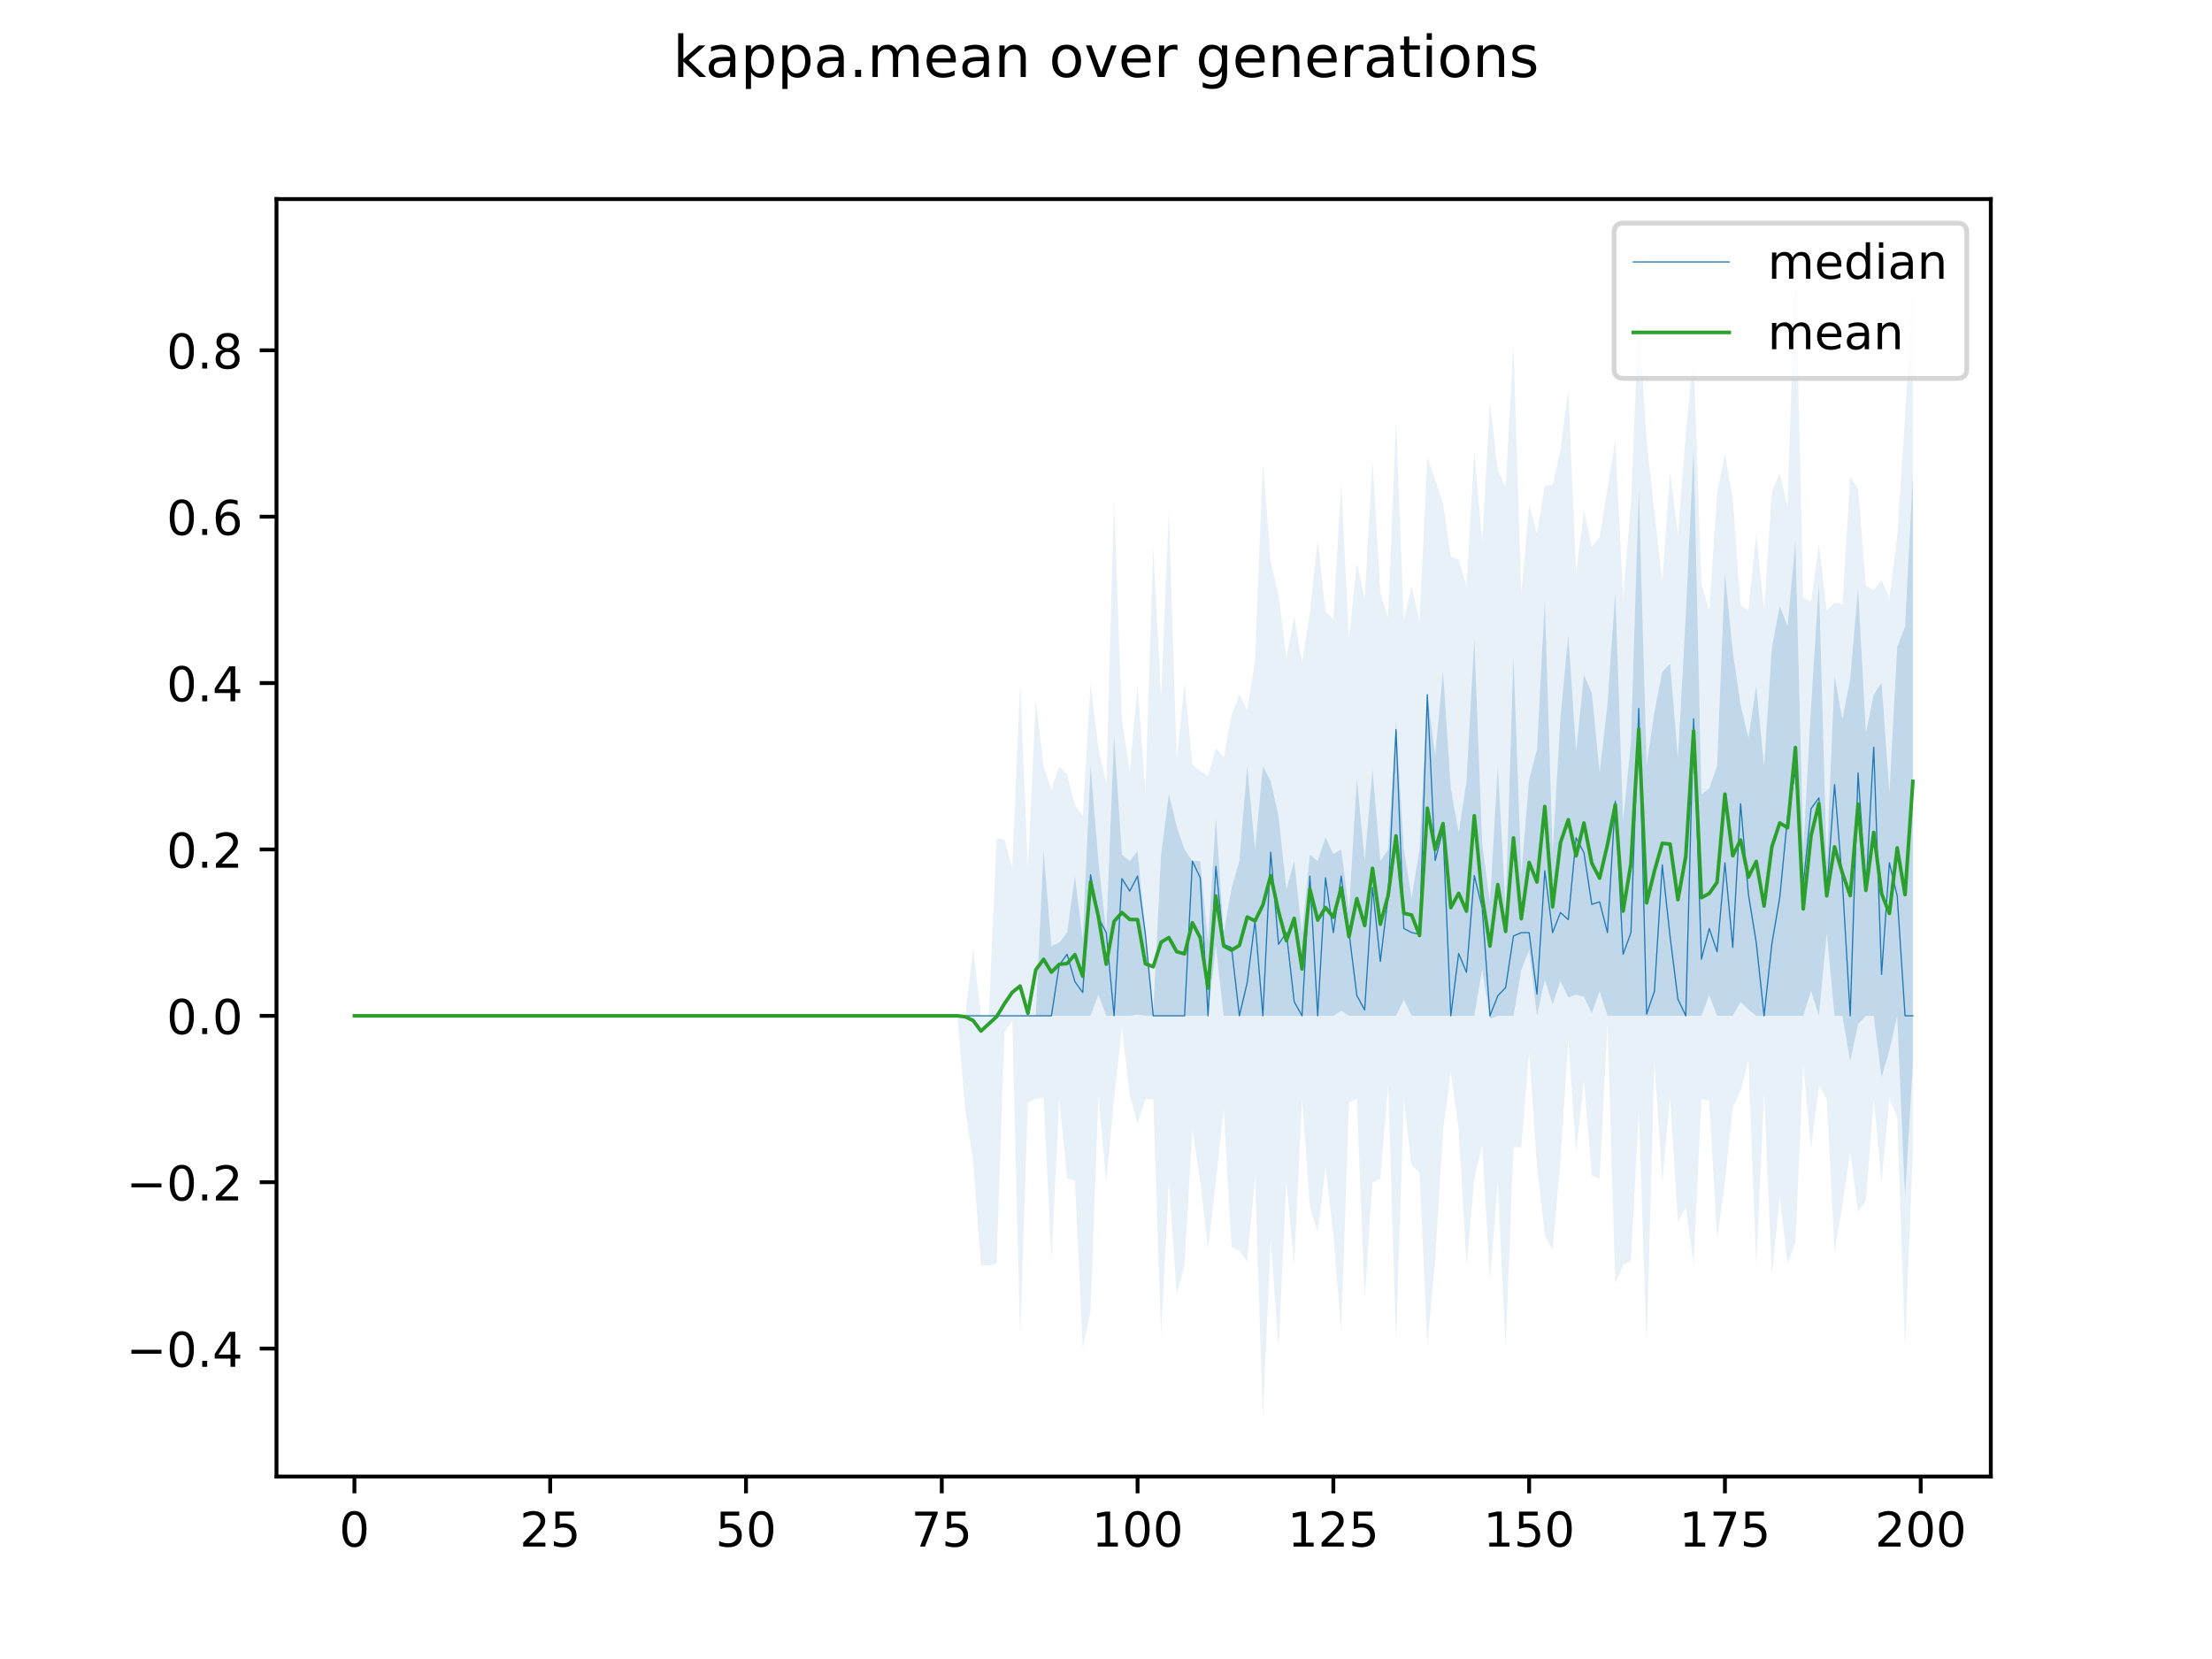 <?xml version="1.0" encoding="utf-8" standalone="no"?>
<!DOCTYPE svg PUBLIC "-//W3C//DTD SVG 1.1//EN"
  "http://www.w3.org/Graphics/SVG/1.1/DTD/svg11.dtd">
<!-- Created with matplotlib (https://matplotlib.org/) -->
<svg height="345.6pt" version="1.1" viewBox="0 0 460.8 345.6" width="460.8pt" xmlns="http://www.w3.org/2000/svg" xmlns:xlink="http://www.w3.org/1999/xlink">
 <defs>
  <style type="text/css">
*{stroke-linecap:butt;stroke-linejoin:round;}
  </style>
 </defs>
 <g id="figure_1">
  <g id="patch_1">
   <path d="M 0 345.6 
L 460.8 345.6 
L 460.8 0 
L 0 0 
z
" style="fill:#ffffff;"/>
  </g>
  <g id="axes_1">
   <g id="patch_2">
    <path d="M 57.6 307.584 
L 414.72 307.584 
L 414.72 41.472 
L 57.6 41.472 
z
" style="fill:#ffffff;"/>
   </g>
   <g id="PolyCollection_1">
    <path clip-path="url(#p567e6a04a9)" d="M 73.833 211.613 
L 73.833 211.613 
L 75.464 211.613 
L 77.096 211.613 
L 78.727 211.613 
L 80.358 211.613 
L 81.99 211.613 
L 83.621 211.613 
L 85.253 211.613 
L 86.884 211.613 
L 88.516 211.613 
L 90.147 211.613 
L 91.778 211.613 
L 93.41 211.613 
L 95.041 211.613 
L 96.673 211.613 
L 98.304 211.613 
L 99.936 211.613 
L 101.567 211.613 
L 103.198 211.613 
L 104.83 211.613 
L 106.461 211.613 
L 108.093 211.613 
L 109.724 211.613 
L 111.356 211.613 
L 112.987 211.613 
L 114.618 211.613 
L 116.25 211.613 
L 117.881 211.613 
L 119.513 211.613 
L 121.144 211.613 
L 122.776 211.613 
L 124.407 211.613 
L 126.038 211.613 
L 127.67 211.613 
L 129.301 211.613 
L 130.933 211.613 
L 132.564 211.613 
L 134.196 211.613 
L 135.827 211.613 
L 137.458 211.613 
L 139.09 211.613 
L 140.721 211.613 
L 142.353 211.613 
L 143.984 211.613 
L 145.616 211.613 
L 147.247 211.613 
L 148.879 211.613 
L 150.51 211.613 
L 152.141 211.613 
L 153.773 211.613 
L 155.404 211.613 
L 157.036 211.613 
L 158.667 211.613 
L 160.299 211.613 
L 161.93 211.613 
L 163.561 211.613 
L 165.193 211.613 
L 166.824 211.613 
L 168.456 211.613 
L 170.087 211.613 
L 171.719 211.613 
L 173.35 211.613 
L 174.981 211.613 
L 176.613 211.613 
L 178.244 211.613 
L 179.876 211.613 
L 181.507 211.613 
L 183.139 211.613 
L 184.77 211.613 
L 186.401 211.613 
L 188.033 211.613 
L 189.664 211.613 
L 191.296 211.613 
L 192.927 211.613 
L 194.559 211.613 
L 196.19 211.613 
L 197.821 211.613 
L 199.453 211.613 
L 201.084 211.613 
L 202.716 211.613 
L 204.347 211.613 
L 205.979 211.613 
L 207.61 211.613 
L 209.241 211.613 
L 210.873 211.613 
L 212.504 211.613 
L 214.136 211.613 
L 215.767 211.613 
L 217.399 211.613 
L 219.03 211.613 
L 220.661 211.613 
L 222.293 211.613 
L 223.924 211.613 
L 225.556 211.613 
L 227.187 211.613 
L 228.819 207.194 
L 230.45 211.613 
L 232.081 211.613 
L 233.713 211.613 
L 235.344 211.613 
L 236.976 211.353 
L 238.607 211.613 
L 240.239 211.613 
L 241.87 211.613 
L 243.501 211.613 
L 245.133 211.613 
L 246.764 211.613 
L 248.396 211.613 
L 250.027 211.613 
L 251.659 211.613 
L 253.29 197.056 
L 254.921 211.613 
L 256.553 211.613 
L 258.184 211.613 
L 259.816 211.613 
L 261.447 211.613 
L 263.079 211.613 
L 264.71 211.613 
L 266.341 211.613 
L 267.973 211.613 
L 269.604 211.613 
L 271.236 211.613 
L 272.867 211.613 
L 274.499 211.613 
L 276.13 211.613 
L 277.761 211.613 
L 279.393 210.573 
L 281.024 211.613 
L 282.656 211.613 
L 284.287 211.613 
L 285.919 211.613 
L 287.55 211.613 
L 289.181 211.613 
L 290.813 211.613 
L 292.444 208.256 
L 294.076 211.613 
L 295.707 211.613 
L 297.339 211.613 
L 298.97 211.613 
L 300.601 211.613 
L 302.233 211.613 
L 303.864 211.613 
L 305.496 211.613 
L 307.127 211.613 
L 308.759 201.878 
L 310.39 212.22 
L 312.021 211.613 
L 313.653 211.613 
L 315.284 211.613 
L 316.916 202.076 
L 318.547 197.923 
L 320.179 211.613 
L 321.81 204.109 
L 323.441 209.187 
L 325.073 204.37 
L 326.704 207.757 
L 328.336 207.227 
L 329.967 207.64 
L 331.599 211.093 
L 333.23 206.414 
L 334.862 211.613 
L 336.493 211.613 
L 338.124 211.613 
L 339.756 211.613 
L 341.387 211.613 
L 343.019 211.613 
L 344.65 211.613 
L 346.282 211.613 
L 347.913 211.613 
L 349.544 211.613 
L 351.176 211.613 
L 352.807 211.613 
L 354.439 211.613 
L 356.07 207.288 
L 357.702 211.613 
L 359.333 211.613 
L 360.964 211.613 
L 362.596 208.741 
L 364.227 210.313 
L 365.859 211.613 
L 367.49 211.613 
L 369.122 211.613 
L 370.753 211.613 
L 372.384 211.613 
L 374.016 211.613 
L 375.647 211.613 
L 377.279 206.414 
L 378.91 211.613 
L 380.542 194.39 
L 382.173 211.613 
L 383.804 211.613 
L 385.436 221.058 
L 387.067 213.346 
L 388.699 211.613 
L 390.33 211.613 
L 391.962 224.437 
L 393.593 218.842 
L 395.224 211.613 
L 396.856 249.391 
L 398.487 221.318 
L 398.487 98.798 
L 398.487 98.798 
L 396.856 130.561 
L 395.224 134.757 
L 393.593 165.17 
L 391.962 142.158 
L 390.33 144.721 
L 388.699 152.693 
L 387.067 122.539 
L 385.436 141.421 
L 383.804 149.92 
L 382.173 140.799 
L 380.542 179.727 
L 378.91 121.5 
L 377.279 147.234 
L 375.647 176.954 
L 374.016 112.835 
L 372.384 130.47 
L 370.753 126.265 
L 369.122 134.93 
L 367.49 159.625 
L 365.859 142.902 
L 364.227 153.733 
L 362.596 146.801 
L 360.964 135.71 
L 359.333 119.42 
L 357.702 159.625 
L 356.07 164.217 
L 354.439 165.517 
L 352.807 93.253 
L 351.176 128.277 
L 349.544 158.065 
L 347.913 138.309 
L 346.282 139.956 
L 344.65 148.329 
L 343.019 159.365 
L 341.387 102.004 
L 339.756 154.512 
L 338.124 171.062 
L 336.493 123.377 
L 334.862 146.846 
L 333.23 161.011 
L 331.599 144.375 
L 329.967 140.562 
L 328.336 156.592 
L 326.704 132.244 
L 325.073 149.487 
L 323.441 177.499 
L 321.81 125.334 
L 320.179 156.159 
L 318.547 162.397 
L 316.916 182.176 
L 315.284 136.75 
L 313.653 189.085 
L 312.021 159.625 
L 310.39 188.045 
L 308.759 175.687 
L 307.127 133.048 
L 305.496 162.831 
L 303.864 173.458 
L 302.233 164.304 
L 300.601 139.852 
L 298.97 157.458 
L 297.339 144.721 
L 295.707 176.954 
L 294.076 187.03 
L 292.444 176.954 
L 290.813 150.267 
L 289.181 176.954 
L 287.55 179.38 
L 285.919 160.318 
L 284.287 179.38 
L 282.656 162.051 
L 281.024 189.691 
L 279.393 176.954 
L 277.761 177.936 
L 276.13 174.454 
L 274.499 179.38 
L 272.867 177.994 
L 271.236 194.284 
L 269.604 179.38 
L 267.973 185.299 
L 266.341 169.936 
L 264.71 162.744 
L 263.079 159.625 
L 261.447 176.954 
L 259.816 159.625 
L 258.184 179.38 
L 256.553 185.012 
L 254.921 194.284 
L 253.29 170.343 
L 251.659 196.19 
L 250.027 179.38 
L 248.396 179.38 
L 246.764 176.954 
L 245.133 172.24 
L 243.501 165.369 
L 241.87 178.178 
L 240.239 210.898 
L 238.607 194.284 
L 236.976 177.301 
L 235.344 179.38 
L 233.713 177.994 
L 232.081 153.386 
L 230.45 194.284 
L 228.819 179.38 
L 227.187 159.625 
L 225.556 195.67 
L 223.924 182.5 
L 222.293 194.284 
L 220.661 196.363 
L 219.03 197.056 
L 217.399 177.301 
L 215.767 211.613 
L 214.136 211.613 
L 212.504 211.613 
L 210.873 211.613 
L 209.241 211.613 
L 207.61 211.613 
L 205.979 211.613 
L 204.347 211.613 
L 202.716 211.613 
L 201.084 211.613 
L 199.453 211.613 
L 197.821 211.613 
L 196.19 211.613 
L 194.559 211.613 
L 192.927 211.613 
L 191.296 211.613 
L 189.664 211.613 
L 188.033 211.613 
L 186.401 211.613 
L 184.77 211.613 
L 183.139 211.613 
L 181.507 211.613 
L 179.876 211.613 
L 178.244 211.613 
L 176.613 211.613 
L 174.981 211.613 
L 173.35 211.613 
L 171.719 211.613 
L 170.087 211.613 
L 168.456 211.613 
L 166.824 211.613 
L 165.193 211.613 
L 163.561 211.613 
L 161.93 211.613 
L 160.299 211.613 
L 158.667 211.613 
L 157.036 211.613 
L 155.404 211.613 
L 153.773 211.613 
L 152.141 211.613 
L 150.51 211.613 
L 148.879 211.613 
L 147.247 211.613 
L 145.616 211.613 
L 143.984 211.613 
L 142.353 211.613 
L 140.721 211.613 
L 139.09 211.613 
L 137.458 211.613 
L 135.827 211.613 
L 134.196 211.613 
L 132.564 211.613 
L 130.933 211.613 
L 129.301 211.613 
L 127.67 211.613 
L 126.038 211.613 
L 124.407 211.613 
L 122.776 211.613 
L 121.144 211.613 
L 119.513 211.613 
L 117.881 211.613 
L 116.25 211.613 
L 114.618 211.613 
L 112.987 211.613 
L 111.356 211.613 
L 109.724 211.613 
L 108.093 211.613 
L 106.461 211.613 
L 104.83 211.613 
L 103.198 211.613 
L 101.567 211.613 
L 99.936 211.613 
L 98.304 211.613 
L 96.673 211.613 
L 95.041 211.613 
L 93.41 211.613 
L 91.778 211.613 
L 90.147 211.613 
L 88.516 211.613 
L 86.884 211.613 
L 85.253 211.613 
L 83.621 211.613 
L 81.99 211.613 
L 80.358 211.613 
L 78.727 211.613 
L 77.096 211.613 
L 75.464 211.613 
L 73.833 211.613 
z
" style="fill:#1f77b4;fill-opacity:0.2;"/>
   </g>
   <g id="PolyCollection_2">
    <path clip-path="url(#p567e6a04a9)" d="M 73.833 211.613 
L 73.833 211.613 
L 75.464 211.613 
L 77.096 211.613 
L 78.727 211.613 
L 80.358 211.613 
L 81.99 211.613 
L 83.621 211.613 
L 85.253 211.613 
L 86.884 211.613 
L 88.516 211.613 
L 90.147 211.613 
L 91.778 211.613 
L 93.41 211.613 
L 95.041 211.613 
L 96.673 211.613 
L 98.304 211.613 
L 99.936 211.613 
L 101.567 211.613 
L 103.198 211.613 
L 104.83 211.613 
L 106.461 211.613 
L 108.093 211.613 
L 109.724 211.613 
L 111.356 211.613 
L 112.987 211.613 
L 114.618 211.613 
L 116.25 211.613 
L 117.881 211.613 
L 119.513 211.613 
L 121.144 211.613 
L 122.776 211.613 
L 124.407 211.613 
L 126.038 211.613 
L 127.67 211.613 
L 129.301 211.613 
L 130.933 211.613 
L 132.564 211.613 
L 134.196 211.613 
L 135.827 211.613 
L 137.458 211.613 
L 139.09 211.613 
L 140.721 211.613 
L 142.353 211.613 
L 143.984 211.613 
L 145.616 211.613 
L 147.247 211.613 
L 148.879 211.613 
L 150.51 211.613 
L 152.141 211.613 
L 153.773 211.613 
L 155.404 211.613 
L 157.036 211.613 
L 158.667 211.613 
L 160.299 211.613 
L 161.93 211.613 
L 163.561 211.613 
L 165.193 211.613 
L 166.824 211.613 
L 168.456 211.613 
L 170.087 211.613 
L 171.719 211.613 
L 173.35 211.613 
L 174.981 211.613 
L 176.613 211.613 
L 178.244 211.613 
L 179.876 211.613 
L 181.507 211.613 
L 183.139 211.613 
L 184.77 211.613 
L 186.401 211.613 
L 188.033 211.613 
L 189.664 211.613 
L 191.296 211.613 
L 192.927 211.613 
L 194.559 211.613 
L 196.19 211.613 
L 197.821 211.613 
L 199.453 211.613 
L 201.084 231.265 
L 202.716 241.853 
L 204.347 263.602 
L 205.979 263.602 
L 207.61 263.255 
L 209.241 215.079 
L 210.873 212.653 
L 212.504 278.505 
L 214.136 229.636 
L 215.767 228.943 
L 217.399 228.596 
L 219.03 262.562 
L 220.661 228.943 
L 222.293 245.579 
L 223.924 245.926 
L 225.556 280.931 
L 227.187 273.306 
L 228.819 228.249 
L 230.45 246.272 
L 232.081 228.943 
L 233.713 214.039 
L 235.344 228.249 
L 236.976 234.142 
L 238.607 228.943 
L 240.239 228.943 
L 241.87 278.158 
L 243.501 246.272 
L 245.133 269.494 
L 246.764 263.602 
L 248.396 235.181 
L 250.027 246.272 
L 251.659 260.136 
L 253.29 246.272 
L 254.921 231.022 
L 256.553 259.789 
L 258.184 260.482 
L 259.816 262.909 
L 261.447 245.232 
L 263.079 295.488 
L 264.71 258.403 
L 266.341 280.931 
L 267.973 246.272 
L 269.604 263.602 
L 271.236 228.943 
L 272.867 251.471 
L 274.499 256.67 
L 276.13 243.153 
L 277.761 257.363 
L 279.393 277.465 
L 281.024 229.636 
L 282.656 228.943 
L 284.287 270.534 
L 285.919 246.272 
L 287.55 245.579 
L 289.181 226.17 
L 290.813 279.545 
L 292.444 229.289 
L 294.076 242.806 
L 295.707 244.193 
L 297.339 280.238 
L 298.97 262.562 
L 300.601 235.528 
L 302.233 223.397 
L 303.864 235.181 
L 305.496 263.602 
L 307.127 245.579 
L 308.759 238.647 
L 310.39 266.721 
L 312.021 246.272 
L 313.653 280.931 
L 315.284 238.994 
L 316.916 238.994 
L 318.547 219.238 
L 320.179 242.806 
L 321.81 257.363 
L 323.441 260.482 
L 325.073 241.767 
L 326.704 216.812 
L 328.336 240.034 
L 329.967 225.13 
L 331.599 244.886 
L 333.23 245.579 
L 334.862 213.45 
L 336.493 267.414 
L 338.124 263.602 
L 339.756 262.562 
L 341.387 231.715 
L 343.019 280.585 
L 344.65 220.971 
L 346.282 246.272 
L 347.913 228.596 
L 349.544 254.59 
L 351.176 251.471 
L 352.807 263.602 
L 354.439 228.943 
L 356.07 229.289 
L 357.702 258.056 
L 359.333 246.272 
L 360.964 230.676 
L 362.596 227.21 
L 364.227 220.971 
L 365.859 263.602 
L 367.49 227.903 
L 369.122 265.681 
L 370.753 249.391 
L 372.384 263.255 
L 374.016 258.749 
L 375.647 222.011 
L 377.279 239.34 
L 378.91 226.17 
L 380.542 228.943 
L 382.173 260.829 
L 383.804 251.124 
L 385.436 240.034 
L 387.067 252.511 
L 388.699 250.085 
L 390.33 228.943 
L 391.962 246.272 
L 393.593 228.943 
L 395.224 232.755 
L 396.856 280.931 
L 398.487 239.687 
L 398.487 58.767 
L 398.487 58.767 
L 396.856 86.841 
L 395.224 111.795 
L 393.593 124.619 
L 391.962 120.807 
L 390.33 122.946 
L 388.699 122.004 
L 387.067 101.744 
L 385.436 99.318 
L 383.804 125.873 
L 382.173 125.555 
L 380.542 127.23 
L 378.91 113.182 
L 377.279 125.3 
L 375.647 124.516 
L 374.016 53.568 
L 372.384 105.557 
L 370.753 98.625 
L 369.122 102.437 
L 367.49 126.998 
L 365.859 111.102 
L 364.227 127.25 
L 362.596 126.071 
L 360.964 103.824 
L 359.333 94.466 
L 357.702 102.784 
L 356.07 127.103 
L 354.439 121.665 
L 352.807 73.67 
L 351.176 90.307 
L 349.544 111.317 
L 347.913 98.278 
L 346.282 121.153 
L 344.65 106.596 
L 343.019 91.693 
L 341.387 65.699 
L 339.756 104.517 
L 338.124 124.572 
L 336.493 91.693 
L 334.862 101.744 
L 333.23 111.934 
L 331.599 113.875 
L 329.967 106.25 
L 328.336 119.487 
L 326.704 80.949 
L 325.073 93.772 
L 323.441 101.051 
L 321.81 101.051 
L 320.179 111.102 
L 318.547 105.21 
L 316.916 123.746 
L 315.284 71.937 
L 313.653 101.397 
L 312.021 97.932 
L 310.39 83.721 
L 308.759 112.835 
L 307.127 93.772 
L 305.496 122.054 
L 303.864 116.647 
L 302.233 115.954 
L 300.601 104.863 
L 298.97 100.011 
L 297.339 95.159 
L 295.707 129.351 
L 294.076 122.193 
L 292.444 129.042 
L 290.813 87.534 
L 289.181 128.639 
L 287.55 123.489 
L 285.919 95.852 
L 284.287 124.702 
L 282.656 117.341 
L 281.024 132.954 
L 279.393 100.704 
L 277.761 128.857 
L 276.13 127.491 
L 274.499 112.488 
L 272.867 127.738 
L 271.236 137.992 
L 269.604 128.431 
L 267.973 137.033 
L 266.341 123.926 
L 264.71 116.994 
L 263.079 96.199 
L 261.447 137.616 
L 259.816 147.841 
L 258.184 144.721 
L 256.553 148.88 
L 254.921 157.826 
L 253.29 155.812 
L 251.659 161.655 
L 250.027 160.612 
L 248.396 159.278 
L 246.764 142.295 
L 245.133 158.186 
L 243.501 106.25 
L 241.87 145.068 
L 240.239 113.875 
L 238.607 165.17 
L 236.976 142.642 
L 235.344 160.664 
L 233.713 149.92 
L 232.081 103.824 
L 230.45 163.091 
L 228.819 155.812 
L 227.187 142.295 
L 225.556 170.022 
L 223.924 167.596 
L 222.293 161.358 
L 220.661 159.625 
L 219.03 164.477 
L 217.399 159.625 
L 215.767 145.761 
L 214.136 180.94 
L 212.504 142.295 
L 210.873 180.767 
L 209.241 174.842 
L 207.61 174.701 
L 205.979 211.613 
L 204.347 211.613 
L 202.716 197.403 
L 201.084 211.613 
L 199.453 211.613 
L 197.821 211.613 
L 196.19 211.613 
L 194.559 211.613 
L 192.927 211.613 
L 191.296 211.613 
L 189.664 211.613 
L 188.033 211.613 
L 186.401 211.613 
L 184.77 211.613 
L 183.139 211.613 
L 181.507 211.613 
L 179.876 211.613 
L 178.244 211.613 
L 176.613 211.613 
L 174.981 211.613 
L 173.35 211.613 
L 171.719 211.613 
L 170.087 211.613 
L 168.456 211.613 
L 166.824 211.613 
L 165.193 211.613 
L 163.561 211.613 
L 161.93 211.613 
L 160.299 211.613 
L 158.667 211.613 
L 157.036 211.613 
L 155.404 211.613 
L 153.773 211.613 
L 152.141 211.613 
L 150.51 211.613 
L 148.879 211.613 
L 147.247 211.613 
L 145.616 211.613 
L 143.984 211.613 
L 142.353 211.613 
L 140.721 211.613 
L 139.09 211.613 
L 137.458 211.613 
L 135.827 211.613 
L 134.196 211.613 
L 132.564 211.613 
L 130.933 211.613 
L 129.301 211.613 
L 127.67 211.613 
L 126.038 211.613 
L 124.407 211.613 
L 122.776 211.613 
L 121.144 211.613 
L 119.513 211.613 
L 117.881 211.613 
L 116.25 211.613 
L 114.618 211.613 
L 112.987 211.613 
L 111.356 211.613 
L 109.724 211.613 
L 108.093 211.613 
L 106.461 211.613 
L 104.83 211.613 
L 103.198 211.613 
L 101.567 211.613 
L 99.936 211.613 
L 98.304 211.613 
L 96.673 211.613 
L 95.041 211.613 
L 93.41 211.613 
L 91.778 211.613 
L 90.147 211.613 
L 88.516 211.613 
L 86.884 211.613 
L 85.253 211.613 
L 83.621 211.613 
L 81.99 211.613 
L 80.358 211.613 
L 78.727 211.613 
L 77.096 211.613 
L 75.464 211.613 
L 73.833 211.613 
z
" style="fill:#1f77b4;fill-opacity:0.1;"/>
   </g>
   <g id="matplotlib.axis_1">
    <g id="xtick_1">
     <g id="line2d_1">
      <defs>
       <path d="M 0 0 
L 0 3.5 
" id="m8564bdded3" style="stroke:#000000;stroke-width:0.8;"/>
      </defs>
      <g>
       <use style="stroke:#000000;stroke-width:0.8;" x="73.833" xlink:href="#m8564bdded3" y="307.584"/>
      </g>
     </g>
     <g id="text_1">
      <!-- 0 -->
      <defs>
       <path d="M 31.781 66.406 
Q 24.172 66.406 20.328 58.906 
Q 16.5 51.422 16.5 36.375 
Q 16.5 21.391 20.328 13.891 
Q 24.172 6.391 31.781 6.391 
Q 39.453 6.391 43.281 13.891 
Q 47.125 21.391 47.125 36.375 
Q 47.125 51.422 43.281 58.906 
Q 39.453 66.406 31.781 66.406 
z
M 31.781 74.219 
Q 44.047 74.219 50.516 64.516 
Q 56.984 54.828 56.984 36.375 
Q 56.984 17.969 50.516 8.266 
Q 44.047 -1.422 31.781 -1.422 
Q 19.531 -1.422 13.062 8.266 
Q 6.594 17.969 6.594 36.375 
Q 6.594 54.828 13.062 64.516 
Q 19.531 74.219 31.781 74.219 
z
" id="DejaVuSans-48"/>
      </defs>
      <g transform="translate(70.651 322.182)scale(0.1 -0.1)">
       <use xlink:href="#DejaVuSans-48"/>
      </g>
     </g>
    </g>
    <g id="xtick_2">
     <g id="line2d_2">
      <g>
       <use style="stroke:#000000;stroke-width:0.8;" x="114.618" xlink:href="#m8564bdded3" y="307.584"/>
      </g>
     </g>
     <g id="text_2">
      <!-- 25 -->
      <defs>
       <path d="M 19.188 8.297 
L 53.609 8.297 
L 53.609 0 
L 7.328 0 
L 7.328 8.297 
Q 12.938 14.109 22.625 23.891 
Q 32.328 33.688 34.812 36.531 
Q 39.547 41.844 41.422 45.531 
Q 43.312 49.219 43.312 52.781 
Q 43.312 58.594 39.234 62.25 
Q 35.156 65.922 28.609 65.922 
Q 23.969 65.922 18.812 64.312 
Q 13.672 62.703 7.812 59.422 
L 7.812 69.391 
Q 13.766 71.781 18.938 73 
Q 24.125 74.219 28.422 74.219 
Q 39.75 74.219 46.484 68.547 
Q 53.219 62.891 53.219 53.422 
Q 53.219 48.922 51.531 44.891 
Q 49.859 40.875 45.406 35.406 
Q 44.188 33.984 37.641 27.219 
Q 31.109 20.453 19.188 8.297 
z
" id="DejaVuSans-50"/>
       <path d="M 10.797 72.906 
L 49.516 72.906 
L 49.516 64.594 
L 19.828 64.594 
L 19.828 46.734 
Q 21.969 47.469 24.109 47.828 
Q 26.266 48.188 28.422 48.188 
Q 40.625 48.188 47.75 41.5 
Q 54.891 34.812 54.891 23.391 
Q 54.891 11.625 47.562 5.094 
Q 40.234 -1.422 26.906 -1.422 
Q 22.312 -1.422 17.547 -0.641 
Q 12.797 0.141 7.719 1.703 
L 7.719 11.625 
Q 12.109 9.234 16.797 8.062 
Q 21.484 6.891 26.703 6.891 
Q 35.156 6.891 40.078 11.328 
Q 45.016 15.766 45.016 23.391 
Q 45.016 31 40.078 35.438 
Q 35.156 39.891 26.703 39.891 
Q 22.75 39.891 18.812 39.016 
Q 14.891 38.141 10.797 36.281 
z
" id="DejaVuSans-53"/>
      </defs>
      <g transform="translate(108.256 322.182)scale(0.1 -0.1)">
       <use xlink:href="#DejaVuSans-50"/>
       <use x="63.623" xlink:href="#DejaVuSans-53"/>
      </g>
     </g>
    </g>
    <g id="xtick_3">
     <g id="line2d_3">
      <g>
       <use style="stroke:#000000;stroke-width:0.8;" x="155.404" xlink:href="#m8564bdded3" y="307.584"/>
      </g>
     </g>
     <g id="text_3">
      <!-- 50 -->
      <g transform="translate(149.042 322.182)scale(0.1 -0.1)">
       <use xlink:href="#DejaVuSans-53"/>
       <use x="63.623" xlink:href="#DejaVuSans-48"/>
      </g>
     </g>
    </g>
    <g id="xtick_4">
     <g id="line2d_4">
      <g>
       <use style="stroke:#000000;stroke-width:0.8;" x="196.19" xlink:href="#m8564bdded3" y="307.584"/>
      </g>
     </g>
     <g id="text_4">
      <!-- 75 -->
      <defs>
       <path d="M 8.203 72.906 
L 55.078 72.906 
L 55.078 68.703 
L 28.609 0 
L 18.312 0 
L 43.219 64.594 
L 8.203 64.594 
z
" id="DejaVuSans-55"/>
      </defs>
      <g transform="translate(189.827 322.182)scale(0.1 -0.1)">
       <use xlink:href="#DejaVuSans-55"/>
       <use x="63.623" xlink:href="#DejaVuSans-53"/>
      </g>
     </g>
    </g>
    <g id="xtick_5">
     <g id="line2d_5">
      <g>
       <use style="stroke:#000000;stroke-width:0.8;" x="236.976" xlink:href="#m8564bdded3" y="307.584"/>
      </g>
     </g>
     <g id="text_5">
      <!-- 100 -->
      <defs>
       <path d="M 12.406 8.297 
L 28.516 8.297 
L 28.516 63.922 
L 10.984 60.406 
L 10.984 69.391 
L 28.422 72.906 
L 38.281 72.906 
L 38.281 8.297 
L 54.391 8.297 
L 54.391 0 
L 12.406 0 
z
" id="DejaVuSans-49"/>
      </defs>
      <g transform="translate(227.432 322.182)scale(0.1 -0.1)">
       <use xlink:href="#DejaVuSans-49"/>
       <use x="63.623" xlink:href="#DejaVuSans-48"/>
       <use x="127.246" xlink:href="#DejaVuSans-48"/>
      </g>
     </g>
    </g>
    <g id="xtick_6">
     <g id="line2d_6">
      <g>
       <use style="stroke:#000000;stroke-width:0.8;" x="277.761" xlink:href="#m8564bdded3" y="307.584"/>
      </g>
     </g>
     <g id="text_6">
      <!-- 125 -->
      <g transform="translate(268.218 322.182)scale(0.1 -0.1)">
       <use xlink:href="#DejaVuSans-49"/>
       <use x="63.623" xlink:href="#DejaVuSans-50"/>
       <use x="127.246" xlink:href="#DejaVuSans-53"/>
      </g>
     </g>
    </g>
    <g id="xtick_7">
     <g id="line2d_7">
      <g>
       <use style="stroke:#000000;stroke-width:0.8;" x="318.547" xlink:href="#m8564bdded3" y="307.584"/>
      </g>
     </g>
     <g id="text_7">
      <!-- 150 -->
      <g transform="translate(309.003 322.182)scale(0.1 -0.1)">
       <use xlink:href="#DejaVuSans-49"/>
       <use x="63.623" xlink:href="#DejaVuSans-53"/>
       <use x="127.246" xlink:href="#DejaVuSans-48"/>
      </g>
     </g>
    </g>
    <g id="xtick_8">
     <g id="line2d_8">
      <g>
       <use style="stroke:#000000;stroke-width:0.8;" x="359.333" xlink:href="#m8564bdded3" y="307.584"/>
      </g>
     </g>
     <g id="text_8">
      <!-- 175 -->
      <g transform="translate(349.789 322.182)scale(0.1 -0.1)">
       <use xlink:href="#DejaVuSans-49"/>
       <use x="63.623" xlink:href="#DejaVuSans-55"/>
       <use x="127.246" xlink:href="#DejaVuSans-53"/>
      </g>
     </g>
    </g>
    <g id="xtick_9">
     <g id="line2d_9">
      <g>
       <use style="stroke:#000000;stroke-width:0.8;" x="400.119" xlink:href="#m8564bdded3" y="307.584"/>
      </g>
     </g>
     <g id="text_9">
      <!-- 200 -->
      <g transform="translate(390.575 322.182)scale(0.1 -0.1)">
       <use xlink:href="#DejaVuSans-50"/>
       <use x="63.623" xlink:href="#DejaVuSans-48"/>
       <use x="127.246" xlink:href="#DejaVuSans-48"/>
      </g>
     </g>
    </g>
   </g>
   <g id="matplotlib.axis_2">
    <g id="ytick_1">
     <g id="line2d_10">
      <defs>
       <path d="M 0 0 
L -3.5 0 
" id="m4562ce80a4" style="stroke:#000000;stroke-width:0.8;"/>
      </defs>
      <g>
       <use style="stroke:#000000;stroke-width:0.8;" x="57.6" xlink:href="#m4562ce80a4" y="280.931"/>
      </g>
     </g>
     <g id="text_10">
      <!-- −0.4 -->
      <defs>
       <path d="M 10.594 35.5 
L 73.188 35.5 
L 73.188 27.203 
L 10.594 27.203 
z
" id="DejaVuSans-8722"/>
       <path d="M 10.688 12.406 
L 21 12.406 
L 21 0 
L 10.688 0 
z
" id="DejaVuSans-46"/>
       <path d="M 37.797 64.312 
L 12.891 25.391 
L 37.797 25.391 
z
M 35.203 72.906 
L 47.609 72.906 
L 47.609 25.391 
L 58.016 25.391 
L 58.016 17.188 
L 47.609 17.188 
L 47.609 0 
L 37.797 0 
L 37.797 17.188 
L 4.891 17.188 
L 4.891 26.703 
z
" id="DejaVuSans-52"/>
      </defs>
      <g transform="translate(26.317 284.73)scale(0.1 -0.1)">
       <use xlink:href="#DejaVuSans-8722"/>
       <use x="83.789" xlink:href="#DejaVuSans-48"/>
       <use x="147.412" xlink:href="#DejaVuSans-46"/>
       <use x="179.199" xlink:href="#DejaVuSans-52"/>
      </g>
     </g>
    </g>
    <g id="ytick_2">
     <g id="line2d_11">
      <g>
       <use style="stroke:#000000;stroke-width:0.8;" x="57.6" xlink:href="#m4562ce80a4" y="246.272"/>
      </g>
     </g>
     <g id="text_11">
      <!-- −0.2 -->
      <g transform="translate(26.317 250.071)scale(0.1 -0.1)">
       <use xlink:href="#DejaVuSans-8722"/>
       <use x="83.789" xlink:href="#DejaVuSans-48"/>
       <use x="147.412" xlink:href="#DejaVuSans-46"/>
       <use x="179.199" xlink:href="#DejaVuSans-50"/>
      </g>
     </g>
    </g>
    <g id="ytick_3">
     <g id="line2d_12">
      <g>
       <use style="stroke:#000000;stroke-width:0.8;" x="57.6" xlink:href="#m4562ce80a4" y="211.613"/>
      </g>
     </g>
     <g id="text_12">
      <!-- 0.0 -->
      <g transform="translate(34.697 215.412)scale(0.1 -0.1)">
       <use xlink:href="#DejaVuSans-48"/>
       <use x="63.623" xlink:href="#DejaVuSans-46"/>
       <use x="95.41" xlink:href="#DejaVuSans-48"/>
      </g>
     </g>
    </g>
    <g id="ytick_4">
     <g id="line2d_13">
      <g>
       <use style="stroke:#000000;stroke-width:0.8;" x="57.6" xlink:href="#m4562ce80a4" y="176.954"/>
      </g>
     </g>
     <g id="text_13">
      <!-- 0.2 -->
      <g transform="translate(34.697 180.753)scale(0.1 -0.1)">
       <use xlink:href="#DejaVuSans-48"/>
       <use x="63.623" xlink:href="#DejaVuSans-46"/>
       <use x="95.41" xlink:href="#DejaVuSans-50"/>
      </g>
     </g>
    </g>
    <g id="ytick_5">
     <g id="line2d_14">
      <g>
       <use style="stroke:#000000;stroke-width:0.8;" x="57.6" xlink:href="#m4562ce80a4" y="142.295"/>
      </g>
     </g>
     <g id="text_14">
      <!-- 0.4 -->
      <g transform="translate(34.697 146.094)scale(0.1 -0.1)">
       <use xlink:href="#DejaVuSans-48"/>
       <use x="63.623" xlink:href="#DejaVuSans-46"/>
       <use x="95.41" xlink:href="#DejaVuSans-52"/>
      </g>
     </g>
    </g>
    <g id="ytick_6">
     <g id="line2d_15">
      <g>
       <use style="stroke:#000000;stroke-width:0.8;" x="57.6" xlink:href="#m4562ce80a4" y="107.636"/>
      </g>
     </g>
     <g id="text_15">
      <!-- 0.6 -->
      <defs>
       <path d="M 33.016 40.375 
Q 26.375 40.375 22.484 35.828 
Q 18.609 31.297 18.609 23.391 
Q 18.609 15.531 22.484 10.953 
Q 26.375 6.391 33.016 6.391 
Q 39.656 6.391 43.531 10.953 
Q 47.406 15.531 47.406 23.391 
Q 47.406 31.297 43.531 35.828 
Q 39.656 40.375 33.016 40.375 
z
M 52.594 71.297 
L 52.594 62.312 
Q 48.875 64.062 45.094 64.984 
Q 41.312 65.922 37.594 65.922 
Q 27.828 65.922 22.672 59.328 
Q 17.531 52.734 16.797 39.406 
Q 19.672 43.656 24.016 45.922 
Q 28.375 48.188 33.594 48.188 
Q 44.578 48.188 50.953 41.516 
Q 57.328 34.859 57.328 23.391 
Q 57.328 12.156 50.688 5.359 
Q 44.047 -1.422 33.016 -1.422 
Q 20.359 -1.422 13.672 8.266 
Q 6.984 17.969 6.984 36.375 
Q 6.984 53.656 15.188 63.938 
Q 23.391 74.219 37.203 74.219 
Q 40.922 74.219 44.703 73.484 
Q 48.484 72.75 52.594 71.297 
z
" id="DejaVuSans-54"/>
      </defs>
      <g transform="translate(34.697 111.435)scale(0.1 -0.1)">
       <use xlink:href="#DejaVuSans-48"/>
       <use x="63.623" xlink:href="#DejaVuSans-46"/>
       <use x="95.41" xlink:href="#DejaVuSans-54"/>
      </g>
     </g>
    </g>
    <g id="ytick_7">
     <g id="line2d_16">
      <g>
       <use style="stroke:#000000;stroke-width:0.8;" x="57.6" xlink:href="#m4562ce80a4" y="72.977"/>
      </g>
     </g>
     <g id="text_16">
      <!-- 0.8 -->
      <defs>
       <path d="M 31.781 34.625 
Q 24.75 34.625 20.719 30.859 
Q 16.703 27.094 16.703 20.516 
Q 16.703 13.922 20.719 10.156 
Q 24.75 6.391 31.781 6.391 
Q 38.812 6.391 42.859 10.172 
Q 46.922 13.969 46.922 20.516 
Q 46.922 27.094 42.891 30.859 
Q 38.875 34.625 31.781 34.625 
z
M 21.922 38.812 
Q 15.578 40.375 12.031 44.719 
Q 8.5 49.078 8.5 55.328 
Q 8.5 64.062 14.719 69.141 
Q 20.953 74.219 31.781 74.219 
Q 42.672 74.219 48.875 69.141 
Q 55.078 64.062 55.078 55.328 
Q 55.078 49.078 51.531 44.719 
Q 48 40.375 41.703 38.812 
Q 48.828 37.156 52.797 32.312 
Q 56.781 27.484 56.781 20.516 
Q 56.781 9.906 50.312 4.234 
Q 43.844 -1.422 31.781 -1.422 
Q 19.734 -1.422 13.25 4.234 
Q 6.781 9.906 6.781 20.516 
Q 6.781 27.484 10.781 32.312 
Q 14.797 37.156 21.922 38.812 
z
M 18.312 54.391 
Q 18.312 48.734 21.844 45.562 
Q 25.391 42.391 31.781 42.391 
Q 38.141 42.391 41.719 45.562 
Q 45.312 48.734 45.312 54.391 
Q 45.312 60.062 41.719 63.234 
Q 38.141 66.406 31.781 66.406 
Q 25.391 66.406 21.844 63.234 
Q 18.312 60.062 18.312 54.391 
z
" id="DejaVuSans-56"/>
      </defs>
      <g transform="translate(34.697 76.776)scale(0.1 -0.1)">
       <use xlink:href="#DejaVuSans-48"/>
       <use x="63.623" xlink:href="#DejaVuSans-46"/>
       <use x="95.41" xlink:href="#DejaVuSans-56"/>
      </g>
     </g>
    </g>
   </g>
   <g id="line2d_17">
    <path clip-path="url(#p567e6a04a9)" d="M 73.833 211.613 
L 219.03 211.613 
L 220.661 201.016 
L 222.293 198.789 
L 223.924 204.508 
L 225.556 206.761 
L 227.187 182.232 
L 228.819 191.156 
L 230.45 194.284 
L 232.081 211.613 
L 233.713 183.019 
L 235.344 185.619 
L 236.976 182.5 
L 238.607 194.63 
L 240.239 211.613 
L 246.764 211.613 
L 248.396 179.38 
L 250.027 182.846 
L 251.659 211.613 
L 253.29 180.468 
L 254.921 196.71 
L 256.553 197.403 
L 258.184 211.613 
L 259.816 204.681 
L 261.447 191.858 
L 263.079 211.613 
L 264.71 177.532 
L 266.341 196.71 
L 267.973 194.284 
L 269.604 208.667 
L 271.236 211.613 
L 272.867 182.5 
L 274.499 211.613 
L 276.13 182.846 
L 277.761 194.284 
L 279.393 182.5 
L 281.024 194.284 
L 282.656 207.393 
L 284.287 210.391 
L 285.919 184.87 
L 287.55 200.293 
L 289.181 186.736 
L 290.813 152 
L 292.444 193.409 
L 294.076 194.284 
L 295.707 194.605 
L 297.339 144.721 
L 298.97 179.267 
L 300.601 172.861 
L 302.233 211.613 
L 303.864 198.616 
L 305.496 202.562 
L 307.127 182.386 
L 308.759 189.085 
L 310.39 211.613 
L 312.021 207.438 
L 313.653 205.721 
L 315.284 194.977 
L 316.916 194.284 
L 318.547 194.284 
L 320.179 207.124 
L 321.81 181.4 
L 323.441 194.284 
L 325.073 190.105 
L 326.704 191.583 
L 328.336 174.528 
L 329.967 177.647 
L 331.599 188.392 
L 333.23 187.872 
L 334.862 194.284 
L 336.493 166.903 
L 338.124 198.789 
L 339.756 194.284 
L 341.387 147.575 
L 343.019 211.267 
L 344.65 206.488 
L 346.282 180.169 
L 347.913 195.15 
L 349.544 208.147 
L 351.176 211.613 
L 352.807 149.747 
L 354.439 199.829 
L 356.07 193.417 
L 357.702 198.263 
L 359.333 179.741 
L 360.964 197.377 
L 362.596 167.423 
L 364.227 186.312 
L 365.859 196.363 
L 367.49 211.613 
L 369.122 196.536 
L 370.753 187.005 
L 372.384 170.196 
L 374.016 160.664 
L 375.647 184.233 
L 377.279 168.463 
L 378.91 166.21 
L 380.542 185.965 
L 382.173 163.437 
L 383.804 183.713 
L 385.436 211.613 
L 387.067 161.011 
L 388.699 185.272 
L 390.33 155.639 
L 391.962 203 
L 393.593 179.727 
L 395.224 186.659 
L 396.856 211.613 
L 398.487 211.613 
L 398.487 211.613 
" style="fill:none;stroke:#1f77b4;stroke-linecap:square;stroke-width:0.25;"/>
   </g>
   <g id="line2d_18">
    <path clip-path="url(#p567e6a04a9)" d="M 73.833 211.613 
L 199.453 211.613 
L 201.084 211.81 
L 202.716 212.585 
L 204.347 214.783 
L 207.61 211.799 
L 209.241 209.09 
L 210.873 206.724 
L 212.504 205.41 
L 214.136 211.087 
L 215.767 202.026 
L 217.399 199.842 
L 219.03 202.517 
L 220.661 200.889 
L 222.293 200.721 
L 223.924 198.856 
L 225.556 203.38 
L 227.187 183.742 
L 228.819 190.947 
L 230.45 200.863 
L 232.081 191.948 
L 233.713 190.102 
L 235.344 191.54 
L 236.976 191.564 
L 238.607 200.775 
L 240.239 201.388 
L 241.87 196.283 
L 243.501 195.308 
L 245.133 198.256 
L 246.764 198.703 
L 248.396 192.211 
L 250.027 195.338 
L 251.659 205.835 
L 253.29 186.653 
L 254.921 197.066 
L 256.553 197.94 
L 258.184 196.949 
L 259.816 191.026 
L 261.447 191.84 
L 263.079 188.529 
L 264.71 182.417 
L 266.341 189.876 
L 267.973 195.95 
L 269.604 191.303 
L 271.236 201.85 
L 272.867 185.194 
L 274.499 191.672 
L 276.13 189.062 
L 277.761 191.075 
L 279.393 184.972 
L 281.024 195.125 
L 282.656 187.194 
L 284.287 192.806 
L 285.919 180.877 
L 287.55 192.528 
L 289.181 186.506 
L 290.813 174.131 
L 292.444 190.253 
L 294.076 190.617 
L 295.707 194.878 
L 297.339 168.367 
L 298.97 176.946 
L 300.601 171.561 
L 302.233 189.081 
L 303.864 186.096 
L 305.496 189.808 
L 307.127 169.933 
L 308.759 186.69 
L 310.39 197.074 
L 312.021 184.282 
L 313.653 194.037 
L 315.284 174.55 
L 316.916 191.396 
L 318.547 179.667 
L 320.179 183.759 
L 321.81 168.009 
L 323.441 188.914 
L 325.073 175.543 
L 326.704 170.761 
L 328.336 178.29 
L 329.967 171.449 
L 331.599 179.814 
L 333.23 182.946 
L 334.862 175.964 
L 336.493 167.656 
L 338.124 189.795 
L 339.756 179.909 
L 341.387 151.883 
L 343.019 188.076 
L 344.65 181.441 
L 346.282 175.674 
L 347.913 175.839 
L 349.544 187.41 
L 351.176 178.409 
L 352.807 152.268 
L 354.439 187.008 
L 356.07 186.127 
L 357.702 183.801 
L 359.333 165.438 
L 360.964 178.285 
L 362.596 174.977 
L 364.227 182.721 
L 365.859 179.459 
L 367.49 188.744 
L 369.122 176.37 
L 370.753 171.434 
L 372.384 172.431 
L 374.016 155.71 
L 375.647 189.341 
L 377.279 174.034 
L 378.91 167.399 
L 380.542 186.624 
L 382.173 176.402 
L 383.804 181.876 
L 385.436 186.564 
L 387.067 167.51 
L 388.699 185.485 
L 390.33 173.399 
L 391.962 186.132 
L 393.593 190.274 
L 395.224 176.628 
L 396.856 186.371 
L 398.487 162.771 
L 398.487 162.771 
" style="fill:none;stroke:#2ca02c;stroke-linecap:square;stroke-width:0.75;"/>
   </g>
   <g id="patch_3">
    <path d="M 57.6 307.584 
L 57.6 41.472 
" style="fill:none;stroke:#000000;stroke-linecap:square;stroke-linejoin:miter;stroke-width:0.8;"/>
   </g>
   <g id="patch_4">
    <path d="M 414.72 307.584 
L 414.72 41.472 
" style="fill:none;stroke:#000000;stroke-linecap:square;stroke-linejoin:miter;stroke-width:0.8;"/>
   </g>
   <g id="patch_5">
    <path d="M 57.6 307.584 
L 414.72 307.584 
" style="fill:none;stroke:#000000;stroke-linecap:square;stroke-linejoin:miter;stroke-width:0.8;"/>
   </g>
   <g id="patch_6">
    <path d="M 57.6 41.472 
L 414.72 41.472 
" style="fill:none;stroke:#000000;stroke-linecap:square;stroke-linejoin:miter;stroke-width:0.8;"/>
   </g>
   <g id="legend_1">
    <g id="patch_7">
     <path d="M 338.234 78.828 
L 407.72 78.828 
Q 409.72 78.828 409.72 76.828 
L 409.72 48.472 
Q 409.72 46.472 407.72 46.472 
L 338.234 46.472 
Q 336.234 46.472 336.234 48.472 
L 336.234 76.828 
Q 336.234 78.828 338.234 78.828 
z
" style="fill:#ffffff;opacity:0.8;stroke:#cccccc;stroke-linejoin:miter;"/>
    </g>
    <g id="line2d_19">
     <path d="M 340.234 54.57 
L 360.234 54.57 
" style="fill:none;stroke:#1f77b4;stroke-linecap:square;stroke-width:0.25;"/>
    </g>
    <g id="line2d_20"/>
    <g id="text_17">
     <!-- median -->
     <defs>
      <path d="M 52 44.188 
Q 55.375 50.25 60.062 53.125 
Q 64.75 56 71.094 56 
Q 79.641 56 84.281 50.016 
Q 88.922 44.047 88.922 33.016 
L 88.922 0 
L 79.891 0 
L 79.891 32.719 
Q 79.891 40.578 77.094 44.375 
Q 74.312 48.188 68.609 48.188 
Q 61.625 48.188 57.562 43.547 
Q 53.516 38.922 53.516 30.906 
L 53.516 0 
L 44.484 0 
L 44.484 32.719 
Q 44.484 40.625 41.703 44.406 
Q 38.922 48.188 33.109 48.188 
Q 26.219 48.188 22.156 43.531 
Q 18.109 38.875 18.109 30.906 
L 18.109 0 
L 9.078 0 
L 9.078 54.688 
L 18.109 54.688 
L 18.109 46.188 
Q 21.188 51.219 25.484 53.609 
Q 29.781 56 35.688 56 
Q 41.656 56 45.828 52.969 
Q 50 49.953 52 44.188 
z
" id="DejaVuSans-109"/>
      <path d="M 56.203 29.594 
L 56.203 25.203 
L 14.891 25.203 
Q 15.484 15.922 20.484 11.062 
Q 25.484 6.203 34.422 6.203 
Q 39.594 6.203 44.453 7.469 
Q 49.312 8.734 54.109 11.281 
L 54.109 2.781 
Q 49.266 0.734 44.188 -0.344 
Q 39.109 -1.422 33.891 -1.422 
Q 20.797 -1.422 13.156 6.188 
Q 5.516 13.812 5.516 26.812 
Q 5.516 40.234 12.766 48.109 
Q 20.016 56 32.328 56 
Q 43.359 56 49.781 48.891 
Q 56.203 41.797 56.203 29.594 
z
M 47.219 32.234 
Q 47.125 39.594 43.094 43.984 
Q 39.062 48.391 32.422 48.391 
Q 24.906 48.391 20.391 44.141 
Q 15.875 39.891 15.188 32.172 
z
" id="DejaVuSans-101"/>
      <path d="M 45.406 46.391 
L 45.406 75.984 
L 54.391 75.984 
L 54.391 0 
L 45.406 0 
L 45.406 8.203 
Q 42.578 3.328 38.25 0.953 
Q 33.938 -1.422 27.875 -1.422 
Q 17.969 -1.422 11.734 6.484 
Q 5.516 14.406 5.516 27.297 
Q 5.516 40.188 11.734 48.094 
Q 17.969 56 27.875 56 
Q 33.938 56 38.25 53.625 
Q 42.578 51.266 45.406 46.391 
z
M 14.797 27.297 
Q 14.797 17.391 18.875 11.75 
Q 22.953 6.109 30.078 6.109 
Q 37.203 6.109 41.297 11.75 
Q 45.406 17.391 45.406 27.297 
Q 45.406 37.203 41.297 42.844 
Q 37.203 48.484 30.078 48.484 
Q 22.953 48.484 18.875 42.844 
Q 14.797 37.203 14.797 27.297 
z
" id="DejaVuSans-100"/>
      <path d="M 9.422 54.688 
L 18.406 54.688 
L 18.406 0 
L 9.422 0 
z
M 9.422 75.984 
L 18.406 75.984 
L 18.406 64.594 
L 9.422 64.594 
z
" id="DejaVuSans-105"/>
      <path d="M 34.281 27.484 
Q 23.391 27.484 19.188 25 
Q 14.984 22.516 14.984 16.5 
Q 14.984 11.719 18.141 8.906 
Q 21.297 6.109 26.703 6.109 
Q 34.188 6.109 38.703 11.406 
Q 43.219 16.703 43.219 25.484 
L 43.219 27.484 
z
M 52.203 31.203 
L 52.203 0 
L 43.219 0 
L 43.219 8.297 
Q 40.141 3.328 35.547 0.953 
Q 30.953 -1.422 24.312 -1.422 
Q 15.922 -1.422 10.953 3.297 
Q 6 8.016 6 15.922 
Q 6 25.141 12.172 29.828 
Q 18.359 34.516 30.609 34.516 
L 43.219 34.516 
L 43.219 35.406 
Q 43.219 41.609 39.141 45 
Q 35.062 48.391 27.688 48.391 
Q 23 48.391 18.547 47.266 
Q 14.109 46.141 10.016 43.891 
L 10.016 52.203 
Q 14.938 54.109 19.578 55.047 
Q 24.219 56 28.609 56 
Q 40.484 56 46.344 49.844 
Q 52.203 43.703 52.203 31.203 
z
" id="DejaVuSans-97"/>
      <path d="M 54.891 33.016 
L 54.891 0 
L 45.906 0 
L 45.906 32.719 
Q 45.906 40.484 42.875 44.328 
Q 39.844 48.188 33.797 48.188 
Q 26.516 48.188 22.312 43.547 
Q 18.109 38.922 18.109 30.906 
L 18.109 0 
L 9.078 0 
L 9.078 54.688 
L 18.109 54.688 
L 18.109 46.188 
Q 21.344 51.125 25.703 53.562 
Q 30.078 56 35.797 56 
Q 45.219 56 50.047 50.172 
Q 54.891 44.344 54.891 33.016 
z
" id="DejaVuSans-110"/>
     </defs>
     <g transform="translate(368.234 58.07)scale(0.1 -0.1)">
      <use xlink:href="#DejaVuSans-109"/>
      <use x="97.412" xlink:href="#DejaVuSans-101"/>
      <use x="158.936" xlink:href="#DejaVuSans-100"/>
      <use x="222.412" xlink:href="#DejaVuSans-105"/>
      <use x="250.195" xlink:href="#DejaVuSans-97"/>
      <use x="311.475" xlink:href="#DejaVuSans-110"/>
     </g>
    </g>
    <g id="line2d_21">
     <path d="M 340.234 69.249 
L 360.234 69.249 
" style="fill:none;stroke:#2ca02c;stroke-linecap:square;stroke-width:0.75;"/>
    </g>
    <g id="line2d_22"/>
    <g id="text_18">
     <!-- mean -->
     <g transform="translate(368.234 72.749)scale(0.1 -0.1)">
      <use xlink:href="#DejaVuSans-109"/>
      <use x="97.412" xlink:href="#DejaVuSans-101"/>
      <use x="158.936" xlink:href="#DejaVuSans-97"/>
      <use x="220.215" xlink:href="#DejaVuSans-110"/>
     </g>
    </g>
   </g>
  </g>
  <g id="text_19">
   <!-- kappa.mean over generations -->
   <defs>
    <path d="M 9.078 75.984 
L 18.109 75.984 
L 18.109 31.109 
L 44.922 54.688 
L 56.391 54.688 
L 27.391 29.109 
L 57.625 0 
L 45.906 0 
L 18.109 26.703 
L 18.109 0 
L 9.078 0 
z
" id="DejaVuSans-107"/>
    <path d="M 18.109 8.203 
L 18.109 -20.797 
L 9.078 -20.797 
L 9.078 54.688 
L 18.109 54.688 
L 18.109 46.391 
Q 20.953 51.266 25.266 53.625 
Q 29.594 56 35.594 56 
Q 45.562 56 51.781 48.094 
Q 58.016 40.188 58.016 27.297 
Q 58.016 14.406 51.781 6.484 
Q 45.562 -1.422 35.594 -1.422 
Q 29.594 -1.422 25.266 0.953 
Q 20.953 3.328 18.109 8.203 
z
M 48.688 27.297 
Q 48.688 37.203 44.609 42.844 
Q 40.531 48.484 33.406 48.484 
Q 26.266 48.484 22.188 42.844 
Q 18.109 37.203 18.109 27.297 
Q 18.109 17.391 22.188 11.75 
Q 26.266 6.109 33.406 6.109 
Q 40.531 6.109 44.609 11.75 
Q 48.688 17.391 48.688 27.297 
z
" id="DejaVuSans-112"/>
    <path id="DejaVuSans-32"/>
    <path d="M 30.609 48.391 
Q 23.391 48.391 19.188 42.75 
Q 14.984 37.109 14.984 27.297 
Q 14.984 17.484 19.156 11.844 
Q 23.344 6.203 30.609 6.203 
Q 37.797 6.203 41.984 11.859 
Q 46.188 17.531 46.188 27.297 
Q 46.188 37.016 41.984 42.703 
Q 37.797 48.391 30.609 48.391 
z
M 30.609 56 
Q 42.328 56 49.016 48.375 
Q 55.719 40.766 55.719 27.297 
Q 55.719 13.875 49.016 6.219 
Q 42.328 -1.422 30.609 -1.422 
Q 18.844 -1.422 12.172 6.219 
Q 5.516 13.875 5.516 27.297 
Q 5.516 40.766 12.172 48.375 
Q 18.844 56 30.609 56 
z
" id="DejaVuSans-111"/>
    <path d="M 2.984 54.688 
L 12.5 54.688 
L 29.594 8.797 
L 46.688 54.688 
L 56.203 54.688 
L 35.688 0 
L 23.484 0 
z
" id="DejaVuSans-118"/>
    <path d="M 41.109 46.297 
Q 39.594 47.172 37.812 47.578 
Q 36.031 48 33.891 48 
Q 26.266 48 22.188 43.047 
Q 18.109 38.094 18.109 28.812 
L 18.109 0 
L 9.078 0 
L 9.078 54.688 
L 18.109 54.688 
L 18.109 46.188 
Q 20.953 51.172 25.484 53.578 
Q 30.031 56 36.531 56 
Q 37.453 56 38.578 55.875 
Q 39.703 55.766 41.062 55.516 
z
" id="DejaVuSans-114"/>
    <path d="M 45.406 27.984 
Q 45.406 37.75 41.375 43.109 
Q 37.359 48.484 30.078 48.484 
Q 22.859 48.484 18.828 43.109 
Q 14.797 37.75 14.797 27.984 
Q 14.797 18.266 18.828 12.891 
Q 22.859 7.516 30.078 7.516 
Q 37.359 7.516 41.375 12.891 
Q 45.406 18.266 45.406 27.984 
z
M 54.391 6.781 
Q 54.391 -7.172 48.188 -13.984 
Q 42 -20.797 29.203 -20.797 
Q 24.469 -20.797 20.266 -20.094 
Q 16.062 -19.391 12.109 -17.922 
L 12.109 -9.188 
Q 16.062 -11.328 19.922 -12.344 
Q 23.781 -13.375 27.781 -13.375 
Q 36.625 -13.375 41.016 -8.766 
Q 45.406 -4.156 45.406 5.172 
L 45.406 9.625 
Q 42.625 4.781 38.281 2.391 
Q 33.938 0 27.875 0 
Q 17.828 0 11.672 7.656 
Q 5.516 15.328 5.516 27.984 
Q 5.516 40.672 11.672 48.328 
Q 17.828 56 27.875 56 
Q 33.938 56 38.281 53.609 
Q 42.625 51.219 45.406 46.391 
L 45.406 54.688 
L 54.391 54.688 
z
" id="DejaVuSans-103"/>
    <path d="M 18.312 70.219 
L 18.312 54.688 
L 36.812 54.688 
L 36.812 47.703 
L 18.312 47.703 
L 18.312 18.016 
Q 18.312 11.328 20.141 9.422 
Q 21.969 7.516 27.594 7.516 
L 36.812 7.516 
L 36.812 0 
L 27.594 0 
Q 17.188 0 13.234 3.875 
Q 9.281 7.766 9.281 18.016 
L 9.281 47.703 
L 2.688 47.703 
L 2.688 54.688 
L 9.281 54.688 
L 9.281 70.219 
z
" id="DejaVuSans-116"/>
    <path d="M 44.281 53.078 
L 44.281 44.578 
Q 40.484 46.531 36.375 47.5 
Q 32.281 48.484 27.875 48.484 
Q 21.188 48.484 17.844 46.438 
Q 14.5 44.391 14.5 40.281 
Q 14.5 37.156 16.891 35.375 
Q 19.281 33.594 26.516 31.984 
L 29.594 31.297 
Q 39.156 29.25 43.188 25.516 
Q 47.219 21.781 47.219 15.094 
Q 47.219 7.469 41.188 3.016 
Q 35.156 -1.422 24.609 -1.422 
Q 20.219 -1.422 15.453 -0.562 
Q 10.688 0.297 5.422 2 
L 5.422 11.281 
Q 10.406 8.688 15.234 7.391 
Q 20.062 6.109 24.812 6.109 
Q 31.156 6.109 34.562 8.281 
Q 37.984 10.453 37.984 14.406 
Q 37.984 18.062 35.516 20.016 
Q 33.062 21.969 24.703 23.781 
L 21.578 24.516 
Q 13.234 26.266 9.516 29.906 
Q 5.812 33.547 5.812 39.891 
Q 5.812 47.609 11.281 51.797 
Q 16.75 56 26.812 56 
Q 31.781 56 36.172 55.266 
Q 40.578 54.547 44.281 53.078 
z
" id="DejaVuSans-115"/>
   </defs>
   <g transform="translate(140.184 16.03)scale(0.12 -0.12)">
    <use xlink:href="#DejaVuSans-107"/>
    <use x="56.16" xlink:href="#DejaVuSans-97"/>
    <use x="117.439" xlink:href="#DejaVuSans-112"/>
    <use x="180.916" xlink:href="#DejaVuSans-112"/>
    <use x="244.393" xlink:href="#DejaVuSans-97"/>
    <use x="305.672" xlink:href="#DejaVuSans-46"/>
    <use x="337.459" xlink:href="#DejaVuSans-109"/>
    <use x="434.871" xlink:href="#DejaVuSans-101"/>
    <use x="496.395" xlink:href="#DejaVuSans-97"/>
    <use x="557.674" xlink:href="#DejaVuSans-110"/>
    <use x="621.053" xlink:href="#DejaVuSans-32"/>
    <use x="652.84" xlink:href="#DejaVuSans-111"/>
    <use x="714.021" xlink:href="#DejaVuSans-118"/>
    <use x="773.201" xlink:href="#DejaVuSans-101"/>
    <use x="834.725" xlink:href="#DejaVuSans-114"/>
    <use x="875.838" xlink:href="#DejaVuSans-32"/>
    <use x="907.625" xlink:href="#DejaVuSans-103"/>
    <use x="971.102" xlink:href="#DejaVuSans-101"/>
    <use x="1032.625" xlink:href="#DejaVuSans-110"/>
    <use x="1096.004" xlink:href="#DejaVuSans-101"/>
    <use x="1157.527" xlink:href="#DejaVuSans-114"/>
    <use x="1198.641" xlink:href="#DejaVuSans-97"/>
    <use x="1259.92" xlink:href="#DejaVuSans-116"/>
    <use x="1299.129" xlink:href="#DejaVuSans-105"/>
    <use x="1326.912" xlink:href="#DejaVuSans-111"/>
    <use x="1388.094" xlink:href="#DejaVuSans-110"/>
    <use x="1451.473" xlink:href="#DejaVuSans-115"/>
   </g>
  </g>
 </g>
 <defs>
  <clipPath id="p567e6a04a9">
   <rect height="266.112" width="357.12" x="57.6" y="41.472"/>
  </clipPath>
 </defs>
</svg>
